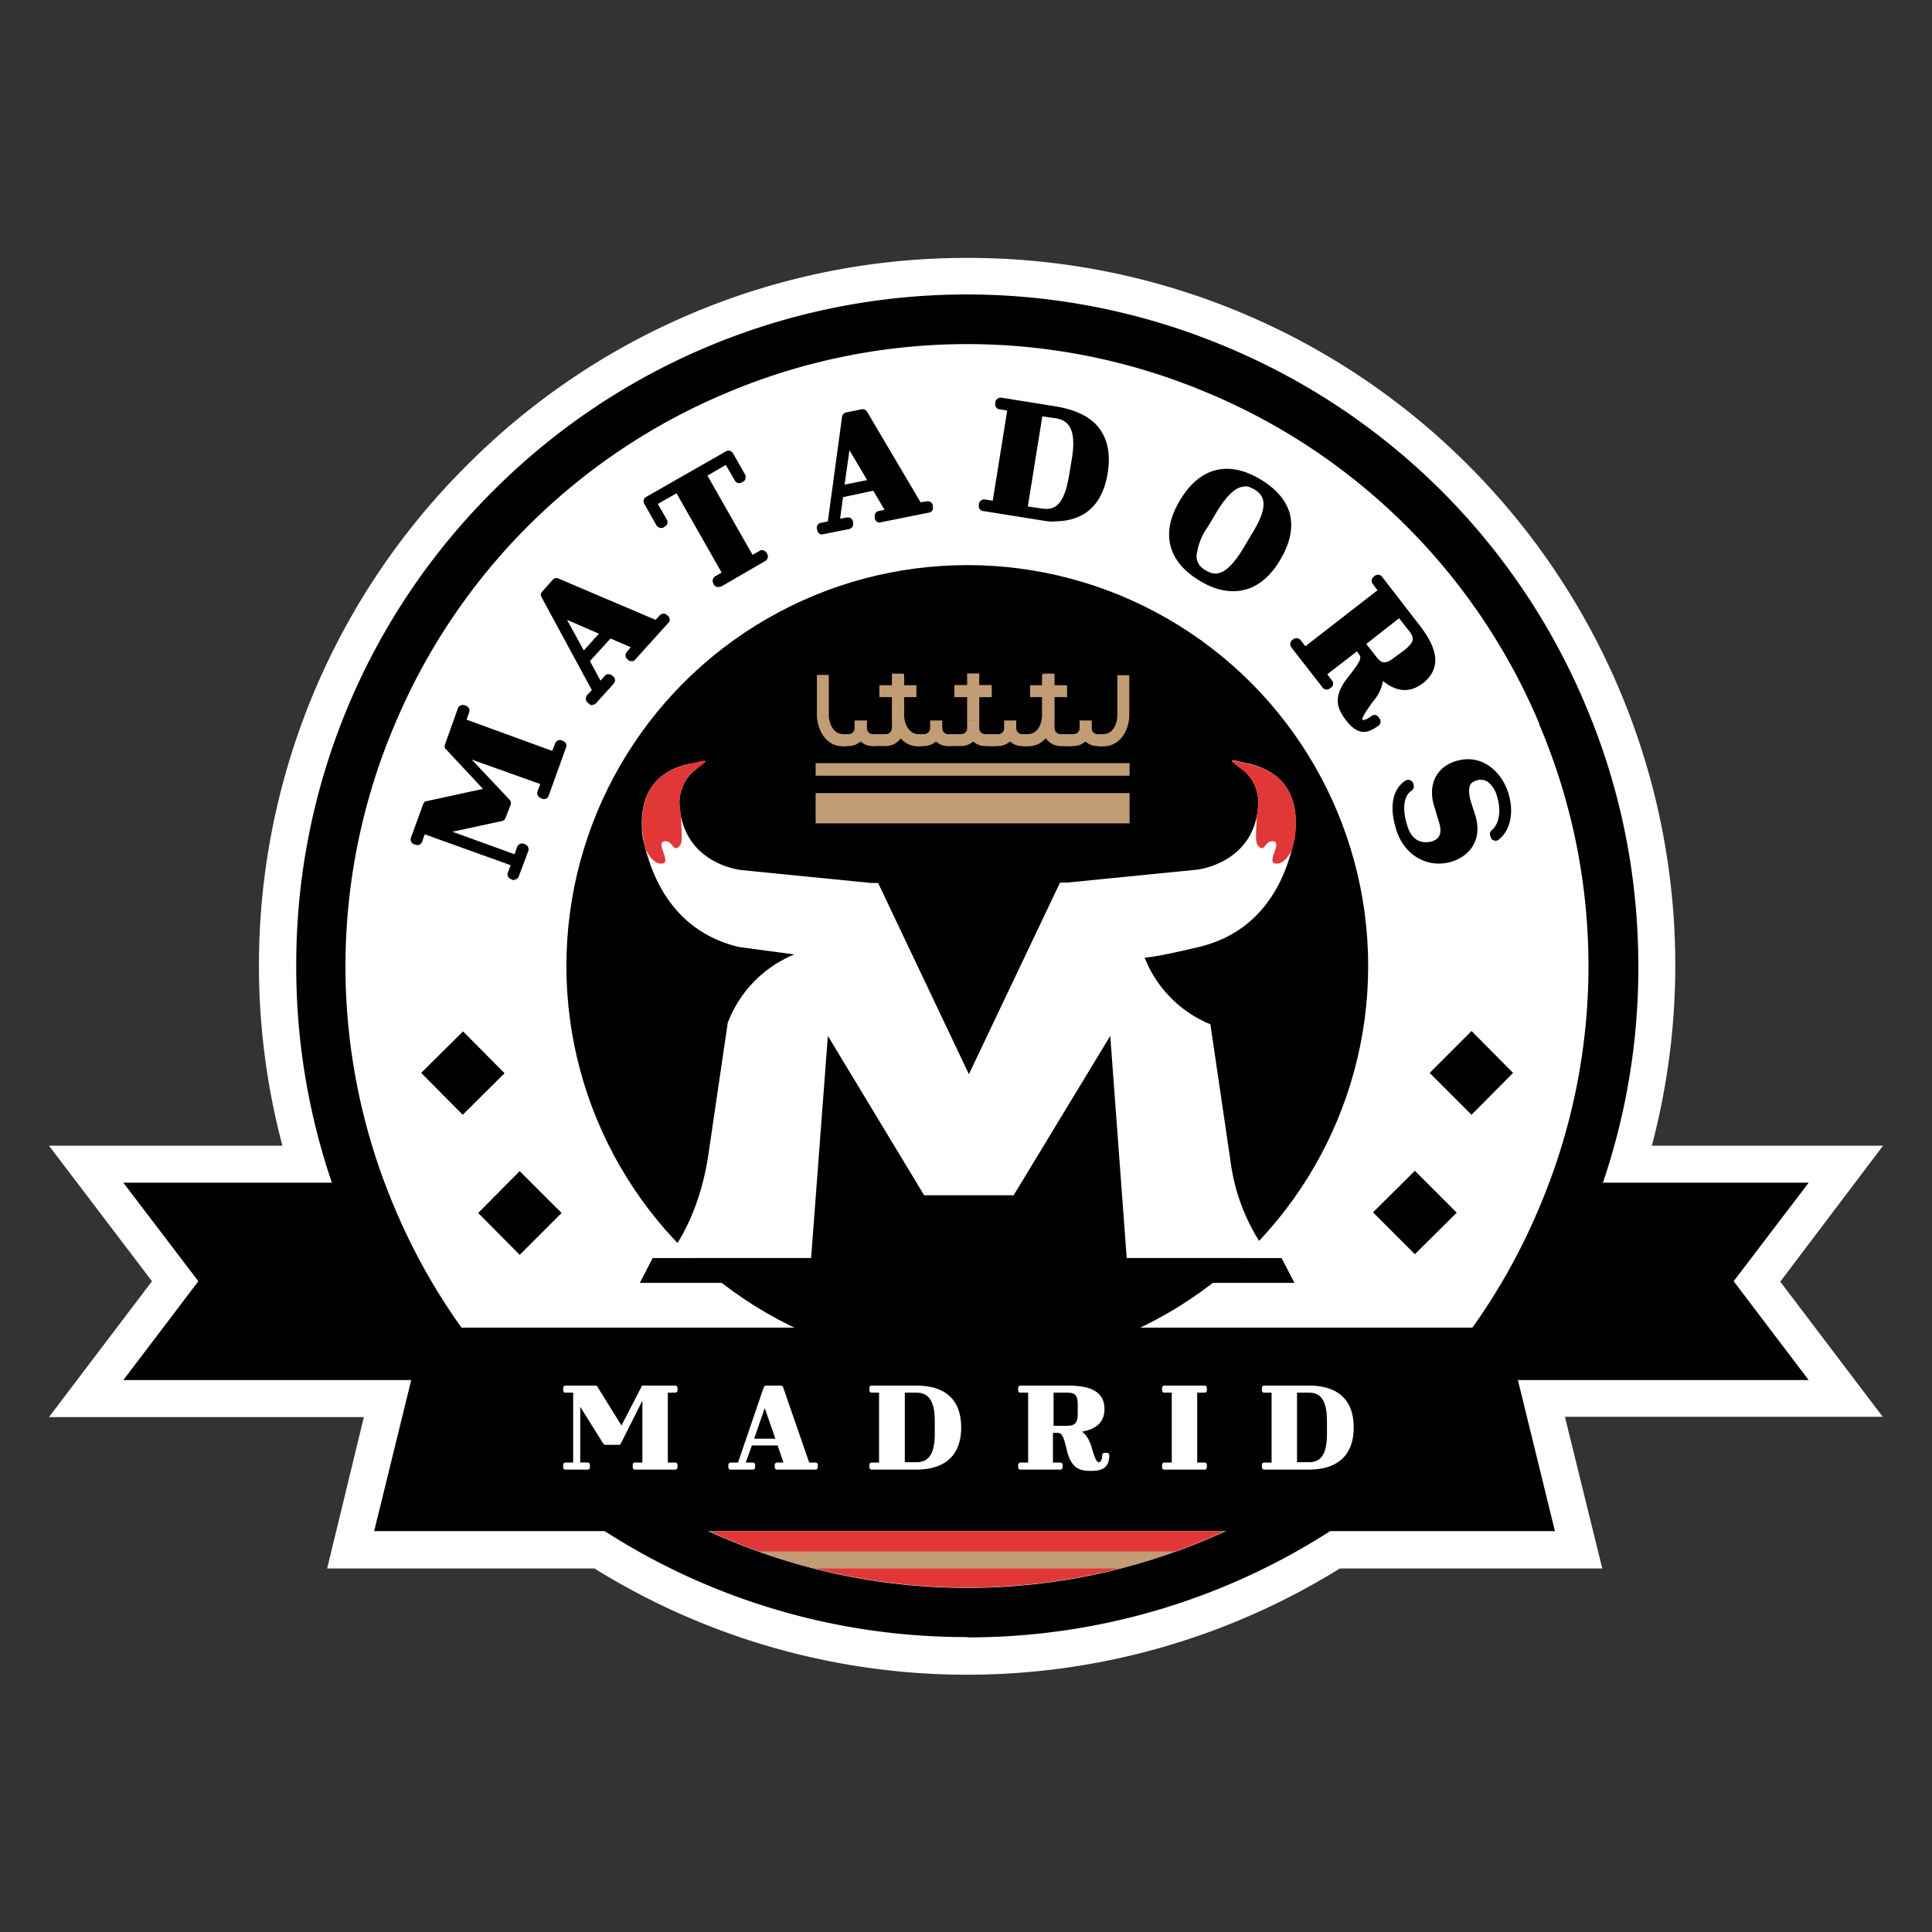 <svg id="Layer_1" xmlns="http://www.w3.org/2000/svg" viewBox="0 0 600 600">
  <rect x="0" y="0" width="600" height="600" fill="#333333" stroke="none"/>
  <defs>
    <style>
      .cls-1{fill:#fff}.cls-3{fill:#c19c74}.cls-4{fill:#e23737}
    </style>
  </defs>
  <path class="cls-1" d="m552.9 398 31.9-42.2H513a219.6 219.6 0 0 0-57-211.3 219.2 219.2 0 0 0-155.5-64.4A218.7 218.7 0 0 0 145 144.5a219 219 0 0 0-57.3 211.3H15.2l32 42.1-32 42.2H113l-11.4 47h83a219.5 219.5 0 0 0 231.5 0h81.5L486 440h98.7l-32-42.2Z"/>
  <path d="M219.2 428.6H38.3l23.3-30.7-23.3-30.6h180.9v61.3zm161.6 0h180.9l-23.3-30.7 23.3-30.6H380.8v61.3z"/>
  <path d="M490.6 219.6a205.6 205.6 0 0 0-109.9-109.8A205.4 205.4 0 0 0 154.3 154 205.8 205.8 0 0 0 94 300a205.3 205.3 0 0 0 60.4 146 205.8 205.8 0 0 0 146 60.5 205.3 205.3 0 0 0 146-60.5 205.8 205.8 0 0 0 60.5-146c0-27.8-5.4-54.9-16.2-80.4Z"/>
  <path d="M490.6 219.6a205.6 205.6 0 0 0-109.9-109.8A205.4 205.4 0 0 0 154.3 154 205.8 205.8 0 0 0 94 300a205.3 205.3 0 0 0 60.4 146 205.8 205.8 0 0 0 146 60.5 205.3 205.3 0 0 0 146-60.5 205.8 205.8 0 0 0 60.5-146c0-27.8-5.4-54.9-16.2-80.4Z"/>
  <path d="M300.4 508.4a207.2 207.2 0 0 1-147.4-61A207.6 207.6 0 0 1 92 300a207.2 207.2 0 0 1 61-147.4A207.8 207.8 0 0 1 381.5 108a207.6 207.6 0 0 1 110.9 111c10.9 25.7 16.4 53 16.4 81.1a207.2 207.2 0 0 1-61 147.4 207.8 207.8 0 0 1-147.4 61Zm0-413a203.3 203.3 0 0 0-144.7 60A203.7 203.7 0 0 0 95.8 300a203.3 203.3 0 0 0 60 144.6 203.7 203.7 0 0 0 144.6 60 203.3 203.3 0 0 0 144.6-60A203.7 203.7 0 0 0 504.9 300 204 204 0 0 0 380 111.6a203.3 203.3 0 0 0-79.6-16.2Z"/>
  <path class="cls-1" d="M478.1 224.9a192.2 192.2 0 0 0-102.6-102.7 191.8 191.8 0 0 0-150.3 0A192.2 192.2 0 0 0 122.6 225a191.8 191.8 0 0 0 0 150.2 192.2 192.2 0 0 0 102.6 102.6 191.8 191.8 0 0 0 150.3 0A192.2 192.2 0 0 0 478 375.1a191.8 191.8 0 0 0 0-150.2Z"/>
  <circle cx="300.4" cy="300" r="124.5"/>
  <path class="cls-1" d="M199.7 260.6c-2.4-17.1 7.5-21.8 14-23.3 5.1-1 2.5 1.6 2.5 1.6-5.5 4-5.2 10.5-5.2 10.5.8 19 19.2 20.8 19.2 20.8l40.2 4h2.3l28.2 59.4 28.3-59.5h2.2l40.2-4s18.4-1.8 19.2-20.7c0 0 .3-6.6-5.2-10.6s-2.6-2.6 2.4-1.6c6.6 1.6 16.5 6.3 14 23.3-1.3 5.5-5.7 27.9-29.7 33.6s-17.2 2.3-17.2 2.3a37 37 0 0 0 20.8 21.7l6.4 43.6a61 61 0 0 0 12.5 29h-44.9v-.1l-5.1-68.9-30 49.5H287l-29.9-49.5-5.2 69H207s9.8-10.5 13-32.2l6-40.8a37.2 37.2 0 0 1 20.7-21.3l-17.2-2.3c-24-5.7-28.4-28-29.8-33.6Z"/>
  <path class="cls-4" d="M205.6 268.2c3.1-.2-2-6.4.6-6.9s2.7 3 4.3 1.9 1.3-2.5 1-9.5l-.5-4.3s-.3-6.6 5.2-10.5 2.6-2.7-2.4-1.6c-6.6 1.5-16.5 6.2-14 23.2l.7 3.2s2 4.8 5.1 4.5Zm190.6 0c-3.1-.2 2-6.4-.6-6.9s-2.7 3-4.3 1.9c-1.6-1.2-1.3-2.5-1-9.5l.5-4.3s.3-6.6-5.2-10.5-2.6-2.7 2.4-1.6c6.6 1.5 16.5 6.2 14.1 23.2l-.8 3.2s-2 4.8-5.1 4.5Z"/>
  <path class="cls-3" d="M253.3 246.3h97.5v9.4h-97.5zm0-9.3h97.5v3.9h-97.5zm23.7-27.8h3.7v14.6H277z"/>
  <path class="cls-3" d="M273.1 212.8h11.5v3.7h-11.5zm-10.1 19h-1c-6.2 0-8.1-6-8.3-9.2v-13h3.7v12.9c0 .7.6 5.5 4.6 5.5h1.6c1 0 1.8-.9 1.8-1.9v-2.3h3.8v2.3c0 3-2.5 5.5-5.5 5.6h-.7Z"/>
  <path class="cls-3" d="M286.4 231.8h-1c-6.2 0-8.1-6-8.3-9.2v-13h3.7v12.9c0 .7.6 5.5 4.6 5.5h1.6a2 2 0 0 0 1.9-1.9v-2.3h3.7v2.3c0 3-2.5 5.5-5.5 5.6h-.7Z"/>
  <path class="cls-3" d="m271.6 231.8-.7-.1c-3 0-5.4-2.5-5.4-5.6v-2.3h3.7v2.3c0 1 .8 1.9 1.8 1.9h4.1c1 0 1.9-.8 1.9-1.9v-2.3h3.7v2.3c0 3.1-2.5 5.6-5.6 5.6h-3.5Zm28.8-22.6h3.7v14.6h-3.7z"/>
  <path class="cls-3" d="M296.5 212.8H308v3.7h-11.5zm-1.5 19-.7-.1c-3 0-5.4-2.5-5.4-5.6v-2.3h3.7v2.3c0 1 .8 1.9 1.8 1.9h4.1c1 0 1.9-.8 1.9-1.9v-2.3h3.7v2.3c0 3.1-2.5 5.6-5.6 5.6H295Zm28.8-22.6h3.7v14.6h-3.7z"/>
  <path class="cls-3" d="M319.9 212.8h11.5v3.7h-11.5zm22.6 19h-1.2l-.6-.1c-3 0-5.4-2.5-5.4-5.6v-2.3h3.7v2.3c0 1 .8 1.9 1.8 1.9h1.7c4 0 4.5-4.8 4.5-5.5v-12.8h3.7v12.9c-.1 3.2-2.1 9.2-8.2 9.2Z"/>
  <path class="cls-3" d="M319 231.8h-1l-.7-.1c-3 0-5.4-2.5-5.4-5.6v-2.3h3.7v2.3c0 1 .8 1.9 1.8 1.9h1.7c4 0 4.5-4.8 4.5-5.5v-12.8h3.7v12.9c-.1 3.2-2.1 9.2-8.2 9.2Z"/>
  <path class="cls-3" d="m332.8 231.8-3.5-.1c-3 0-5.5-2.5-5.5-5.6v-2.3h3.7v2.3c0 1 .8 1.9 1.8 1.9h4.1c1 0 1.9-.8 1.9-1.9v-2.3h3.7v2.3c0 3-2.4 5.5-5.5 5.6h-.7Zm-32.4-22.6h3.7v14.6h-3.7z"/>
  <path class="cls-3" d="M296.4 212.8h11.5v3.7h-11.5zm13 19-3.5-.1c-3 0-5.5-2.5-5.5-5.6v-2.3h3.7v2.3c0 1 .8 1.9 1.8 1.9h4.1c1 0 1.9-.8 1.9-1.9v-2.3h3.7v2.3c0 3-2.5 5.5-5.5 5.6h-.7Z"/>
  <path d="M198.7 398.4h53.2v-7.7h-49.2l-4 7.7zm203.3 0h-53.2v-7.7H398l4 7.7zM169.7 242.6l-29-10.5 16.3 17.3-1.5 4-20.7 4.5 26 9.4 1.3-3.7.5.1-2.9 8-.5-.1 1.4-3.8-29.6-10.7-1.4 3.8-.5-.2 3.8-10.4L153 246l-13.4-14.3 4-11.2.5.2-1.3 3.8 29.6 10.7 1.3-3.8.5.2-5.4 15-.5-.2 1.4-3.8Z"/>
  <path d="M159.7 273.3h-.5l-.5-.3a1.6 1.6 0 0 1-1-2l.9-2.3-26.7-9.6-.8 2.3c-.1.4-.4.7-.8.9-.4.2-.8.2-1.2 0l-.5-.1a1.6 1.6 0 0 1-1-2l3.8-10.4c.2-.6.6-1 1.1-1L150 245l-11.4-12.2c-.5-.4-.6-1-.4-1.6l4-11.2a1.6 1.6 0 0 1 2-1l.6.2a1.6 1.6 0 0 1 .9 2l-.8 2.3 26.6 9.7.9-2.3c.3-.8 1.2-1.3 2-1l.4.2c.9.3 1.3 1.2 1 2l-5.4 15a1.6 1.6 0 0 1-2 1l-.5-.3a1.6 1.6 0 0 1-1-2l.9-2.3-21.3-7.6 11.7 12.4c.4.4.6 1 .4 1.6L157 254c-.2.5-.6.9-1.2 1l-15.3 3.3 19.3 7 .8-2.3c.3-.8 1.2-1.2 2-1l.5.2c.8.3 1.2 1.2 1 2l-3 8a1.6 1.6 0 0 1-1.4 1ZM132.5 256l1.5.5.4-.1 20-4.3.8-2.4-2-2.1-19.1 4-1.6 4.4Zm9.1-25.2 27.6 10 1.6-4.5-27.6-10-1.6 4.5Zm56.9-30.4-9.3-4-8 8.7 5 9 2.9-3.2.3.3-5.5 6.1-.4-.3 2.3-2.5-16.3-29.7 3.4-3.7 31.1 13.3 2-2.2.4.3-10.2 11.3-.4-.3 2.7-3Zm-9.8-4.2-16.2-7 8.5 15.5 7.7-8.5Z"/>
  <path d="M183.9 219c-.4 0-.8-.2-1-.5l-.4-.3c-.7-.6-.7-1.6-.2-2.3l1.5-1.6-15.6-28.8c-.4-.6-.3-1.3.2-1.8l3.3-3.7c.5-.5 1.2-.6 1.8-.3l30.1 12.8 1.3-1.4c.3-.3.7-.5 1-.5.5 0 .9 0 1.2.4l.4.3c.6.6.7 1.6 0 2.2l-10.2 11.3c-.5.7-1.5.7-2.2.2l-.4-.4a1.6 1.6 0 0 1 0-2.2l1.2-1.4-6.3-2.7-6.4 7 3.3 6.1 1.4-1.6a1.6 1.6 0 0 1 2.2 0l.4.3a1.6 1.6 0 0 1 .1 2.2l-5.5 6.1c-.3.3-.7.5-1.1.5h-.1Zm-7.8-26.5 5.2 9.5 4.7-5.2-9.9-4.3Zm13.4 2.3.3.1 8.8 3.8 3.3-3.5-28.6-12.2-1.8 2 1.4 2.7h.2l16.2 7 .2.1Zm36.8-16.5L210.6 151l-8.4 4.9 3.5 6.2-.4.3-3.8-6.7 24.7-14.2 3.8 6.7-.4.3-3.6-6.3-8.5 4.9 15.7 27.3 3.4-2 .3.5-13.8 7.9-.3-.5 3.5-2Z"/>
  <path d="M223 182.3c-.5 0-1-.2-1.3-.7l-.2-.5a1.6 1.6 0 0 1 .6-2.1l2-1.2-14-24.6-5.8 3.3 2.8 4.9c.4.7.2 1.7-.6 2.1l-.4.3c-.4.2-.8.2-1.2.1-.4-.1-.8-.4-1-.7l-3.8-6.7c-.2-.4-.3-.8-.2-1.2s.4-.8.8-1l24.7-14.1c.8-.5 1.7-.2 2.2.5l3.8 6.7c.2.4.2.8.1 1.2s-.3.8-.7 1l-.4.2c-.4.2-.8.3-1.2.2-.4-.1-.8-.4-1-.8l-2.8-4.8-5.7 3.3 14 24.6 2.2-1.2c.3-.3.7-.3 1.1-.2.4.1.8.4 1 .7l.3.5c.4.7.1 1.7-.6 2.1l-13.8 8-.8.1Zm-10.4-31.1 14.6 25.4 4-2.3-14.5-25.5-4.1 2.4Zm64.5 8.2-5-8.8-11.7 2.4-1.3 10.1 4.2-.8.1.4-8 1.7-.2-.5 3.3-.7 4.6-33.5 4.8-1 17.3 29.1 2.9-.6.1.5-15 3v-.4l4-.9Zm-5.4-9.2-8.9-15.2-2.3 17.5 11.3-2.3Z"/>
  <path d="M255.3 166a1.6 1.6 0 0 1-1.5-1.3l-.1-.5c-.2-.8.4-1.7 1.2-1.8l2.2-.5 4.4-32.4c0-.7.6-1.2 1.2-1.4l4.9-1c.7-.1 1.3.2 1.7.8l16.6 28.1 1.9-.3c.4-.1.8 0 1.2.2.3.2.6.6.7 1v.5c.2.8-.3 1.7-1.2 1.8l-15 3c-.8.3-1.6-.3-1.8-1.1v-.5c-.2-.4 0-.9.2-1.2.2-.4.5-.6 1-.7l1.8-.4-3.5-5.9-9.4 2-.9 6.7 2.1-.4c.4 0 .8 0 1.2.2.3.3.6.6.7 1v.5c.2.9-.3 1.7-1.2 1.9l-8 1.6h-.3Zm17.9-16.4.2.3 4.8 8.2 4.8-1-15.9-26.6-2.6.5-.4 3v.2l9 15.2v.2Zm-9.4-9.8-1.5 10.7 7-1.4-5.5-9.3Zm50.8-13.6-4-.6.1-.5 17.5 2.8c9.6 1.6 16.1 6.9 14.2 18.7-1.9 11.9-9.7 15-19.4 13.4l-17.4-2.8v-.5l4 .6 5-31Zm8.5 33.3c5.4.8 9-2 10.5-11.5l.8-5.4c1.6-9.5-1-13.4-6.3-14.2l-5.7-1-5 31.2 5.7.9Z"/>
  <path d="M327.5 162c-1.5 0-3-.2-4.7-.5l-17.5-2.8c-.4 0-.8-.3-1-.6-.3-.3-.4-.8-.3-1.2v-.5c.2-.8 1-1.4 1.9-1.3l2.4.4 4.5-28-2.4-.4c-.4 0-.8-.2-1-.6-.3-.3-.4-.7-.3-1.2v-.5c.2-.8 1-1.4 1.9-1.3l17.4 2.8c5.6 1 9.8 3 12.4 6 3.1 3.6 4.2 8.5 3.2 14.6-1.6 10-7.3 15-16.5 15Zm8-30a20 20 0 0 1 .5 10.8l-.9 5.4a19 19 0 0 1-3.9 10.2c5.4-1.2 8.6-5.1 9.7-12 .8-5.1 0-9.1-2.5-12a12 12 0 0 0-3-2.4Zm-16.3 25.3 4.2.6c2.3.4 4 0 5.3-1.4 1.5-1.6 2.6-4.5 3.3-8.8l.9-5.4c.7-4.2.5-7.4-.5-9.4-.8-1.6-2.2-2.6-4.5-3l-4.2-.6-4.5 28Zm-7.9-.8 4.7.8 4.6-29-4.6-.8-4.7 29Zm56.6-.5c6.2-10.2 14.4-10.8 22.8-5.7 8.4 5 11.7 12.6 5.5 22.9-6.2 10.2-14.5 10.8-22.8 5.7-8.4-5-11.7-12.6-5.5-22.9Zm19.5 15 2.9-4.6c5-8.2 4.8-12.9.1-15.7s-8.8-.8-13.8 7.4l-2.8 4.7c-5 8.2-4.9 12.9-.2 15.7s8.9.8 13.8-7.4Z"/>
  <path d="M383 183.6c-3.3 0-6.8-1-10.5-3.3-10-6-12.1-15-6-25 6.1-10.2 15-12.4 25-6.4 4.8 2.9 7.8 6.4 9 10.4 1.2 4.5.2 9.4-3 14.7-3.8 6.4-8.8 9.6-14.5 9.6Zm-1.8-3.3c5.4.8 10-1.8 13.6-8 2.8-4.5 3.6-8.5 2.6-12-.4-1.4-1-2.6-1.9-3.8a22 22 0 0 1-3.9 10.7l-2.8 4.7c-2 3.1-4.5 6.7-7.6 8.4Zm5.4-29.2c-2.3 0-5 1.8-8.7 7.8l-2.8 4.7a19.2 19.2 0 0 0-3.5 9c0 2 .9 3.4 2.8 4.5 2.9 1.8 6.3 2.1 11.7-6.8l2.8-4.7c2.4-3.9 3.5-6.8 3.5-9 0-2-.9-3.4-2.8-4.6-1-.5-1.9-1-3-1Zm-17.4 5.7c-3.7 6.2-4 11.4-.7 15.8a22 22 0 0 1 3.9-10.6l2.9-4.7a22 22 0 0 1 7.6-8.4c-5.4-.8-10 1.8-13.7 8Zm18.2 14.3Zm32.4 40.3c4.3-5.4 5.2-7 3.4-9.4l-1.5-2-11.7 9.1 2.4 3.2-.3.3-9.8-12.6.4-.3 2.4 3.2 24.9-19.3-2.5-3.2.4-.3 11.3 14.4c6 7.8 6.5 12.7 1.8 16.4-4.6 3.6-9.3 2-15.1-5.5 2.7 4 3 6.4-.5 11.3-4 5.5-4.3 6.8-3.5 7.8.6.8 2.1 1.4 5-.9l.3.4c-3.3 2.6-5.2 2.2-7.8-1.2-2.4-3-4-6 .4-11.4Zm6.2-6.6c2.5 3.2 4.7 3.2 8.3.5l3-2.3c3.5-2.7 4-5 1.5-8.2l-4-5-12.7 10 3.9 5Z"/>
  <path d="M423.5 227.3c-1.8 0-3.6-1.2-5.4-3.5-2.5-3.3-4.6-7 .4-13.3 4.5-5.7 4.4-6.3 3.4-7.5l-.5-.7-9.2 7.1 1.5 2c.5.6.4 1.6-.3 2.1l-.4.3a1.6 1.6 0 0 1-2.2-.2L401 201c-.5-.7-.4-1.7.3-2.2l.4-.3a1.6 1.6 0 0 1 2.2.3l1.5 1.9 22.4-17.4-1.5-2c-.5-.6-.4-1.6.3-2.2l.4-.3a1.6 1.6 0 0 1 2.2.3l11.2 14.5c3.2 4 5 7.5 5.3 10.5.3 3.1-1 5.9-3.7 8-4.7 3.7-9 2.2-12.5-.6a13 13 0 0 1-2.9 6.1c-3.2 4.3-3.6 5.5-3.5 5.9.1.2 1 .2 2.8-1.1.7-.6 1.7-.4 2.2.3l.3.4a1.6 1.6 0 0 1-.2 2.2c-1.8 1.3-3.3 2-4.7 2Zm1.4-20.4c-.8 1.6-2.2 3.4-3.9 5.5-3.6 4.5-2.6 6.5-.6 9.2.6-1.5 1.8-3.3 3.7-5.8 3-4.1 2.9-5.8.8-9Zm-5.1 4.5Zm11.3-2.7c4.1 3.6 6.7 2.7 9 1 1.9-1.6 2.7-3.2 2.4-5.3a11 11 0 0 0-1.2-3.6c-.5 1.1-1.5 2.2-3.1 3.5l-3 2.2a8.7 8.7 0 0 1-4.1 2.2Zm-24.1-5.2 2.9 3.7 10.8-8.4.2-.2.2-.1 12-9.3-3-3.7-23.1 18Zm17.3-3.5 3 3.8c1.2 1.6 2 1.9 2.5 1.9 1 0 2-.5 3.5-1.7l3-2.2c1.4-1.2 2.3-2.2 2.4-3 .1-.5.1-1.4-1.2-3l-3-3.8-10.2 8Zm13.1 43.8.1.4c-3.2 2-3.8 6.9-2 12.8 2 6 6.5 6.8 9.7 5.8 3.3-1 4.6-3.8 3-8.6l-1.2-4c-2-6.2.4-10.7 5.5-12.3 6.7-2.1 12.4 2.5 14.4 8.8 1.6 5.1.8 10.3-2.4 12.8l-.2-.5c2.9-2.3 3.7-7.2 2.1-12.2-1.8-5.7-5.4-6.9-8.4-6-3.3 1.1-4.2 3.9-2.6 9l1.3 4c2 6-.9 10.5-6.3 12.2-6.9 2.2-13.2-2.3-15.3-8.9-2-6.3-1.3-11 2.2-13.3Z"/>
  <path d="M446.9 268.2c-6 0-11.3-4-13.3-10.6-2.2-7-1.2-12.5 2.9-15.2.4-.2 1-.3 1.4-.1.4.1.8.5 1 1l.1.5c.2.6 0 1.4-.7 1.8-2.4 1.6-2.9 5.7-1.2 11 1.9 6 6.3 5 7.6 4.7 1.2-.4 2-1 2.4-2 .4-1 .3-2.6-.4-4.6l-1.2-4c-2.2-6.8.4-12.3 6.5-14.3 8-2.5 14.2 3 16.4 9.8 1.9 6 .7 11.7-3 14.6-.4.3-1 .4-1.4.2-.5-.1-1-.5-1-1l-.2-.5c-.2-.6 0-1.3.5-1.7 2.3-1.9 3-6.1 1.6-10.5a8.2 8.2 0 0 0-3-4.6 4 4 0 0 0-3.4-.3c-1.5.5-2 1.2-2.1 1.9-.3 1-.2 2.8.5 5l1.3 4c2 6.6-.8 12.2-7.4 14.3-1.3.4-2.7.6-4 .6Zm-2.8-3.6c1.8.6 3.7.6 5.8 0 4.9-1.6 6.9-5.4 5.3-10.4l-1.3-4c-.9-2.9-1-5-.5-6.8.6-2 2-3.3 4.2-4l.3-.1a8.8 8.8 0 0 0-5 .1c-4.3 1.4-6 5.2-4.4 10.3l1.3 4c.8 2.7.9 5 .2 6.7a6.5 6.5 0 0 1-4.3 3.9l-1.6.3Zm38.8 210.9H116.2l15.5-63.2h335.7l15.5 63.2z"/>
  <path class="cls-4" d="m220.2 475.5 5 2.2a191.8 191.8 0 0 0 150.3 0l5-2.2H220.2Z"/>
  <path class="cls-3" d="M365.2 481.8H235.5a192 192 0 0 0 17.4 5.3h94.9a192 192 0 0 0 17.4-5.4Z"/>
  <path class="cls-1" d="M200.3 455v-23l-8.2 16h-4l-8.6-13.7V455h3v.8h-6.8v-.8h3v-23.1h-3v-.8h9.2l8.2 13.3 6.7-13.3h9.8v.8h-3V455h3v.8h-12.4v-.8h3Z"/>
  <path class="cls-1" d="M209.6 456.4h-12.4a.7.7 0 0 1-.7-.7v-.8c0-.4.3-.7.7-.7h2.3V435l-6.7 13.3c-.1.3-.4.4-.7.4H188a.8.8 0 0 1-.6-.3l-7.2-11.5v17.3h2.3c.4 0 .7.3.7.7v.8c0 .4-.3.7-.7.7h-6.8a.7.7 0 0 1-.8-.7v-.8c0-.4.4-.7.8-.7h2.3v-21.7h-2.3a.7.7 0 0 1-.8-.7v-.8c0-.4.4-.7.8-.7h9.1c.3 0 .5.1.7.3l7.5 12.1 6.2-12c0-.3.3-.4.6-.4h9.8c.5 0 .8.3.8.7v.8c0 .4-.3.7-.8.7h-2.2v21.7h2.2c.5 0 .8.3.8.7v.8c0 .4-.3.7-.8.7ZM201 455h4.9v-23.1h-5V455Zm-12.6-7.7h3.3l1.1-2.2a.8.8 0 0 1-.3-.3l-8-13h-5v1.9c.2 0 .5.1.6.3l8.3 13.4Zm55.9 7.7-2.3-6.8h-9l-2.4 6.7h3.2v.8H227v-.8h2.7L238 431h4.5l8.3 24h2.4v.7h-12v-.8h3Zm-2.5-7.6-4.3-12.4-4.3 12.4h8.6Z"/>
  <path class="cls-1" d="M253.3 456.4h-12a.7.7 0 0 1-.7-.7v-.8c0-.4.4-.7.8-.7h1.9l-1.8-5.3h-8l-1.9 5.3h2.2c.4 0 .7.3.7.7v.8c0 .4-.3.7-.7.7H227a.7.7 0 0 1-.8-.7v-.8c0-.4.4-.7.8-.7h2.2l8-23.4c.2-.3.5-.5.8-.5h4.5c.3 0 .6.2.7.5l8.1 23.4h2c.3 0 .7.3.7.7v.8c0 .4-.4.7-.8.7ZM245 455h5.1l-8-23.1h-3.5l-.9 2.5c.3 0 .4.2.5.4l4.3 12.5v.4l.3.3 2.2 6.8v.2Zm-10.8-8.2h6.6l-3.3-9.5-3.3 9.5Zm39.6-15h-3v-.8h13.7c7.9 0 13.3 3.3 13.3 12.4s-5.5 12.3-13.3 12.3h-13.8v-.8h3v-23.1Zm10.7 23.1c4.2 0 6.5-2.6 6.5-9.5v-4.1c0-7-2.3-9.5-6.5-9.5h-4.4v23.1h4.4Z"/>
  <path class="cls-1" d="M284.5 456.4h-13.8a.7.7 0 0 1-.7-.7v-.8c0-.4.3-.7.7-.7h2.3v-21.7h-2.3a.7.7 0 0 1-.7-.7v-.8c0-.4.3-.7.7-.7h13.8c9.2 0 14 4.5 14 13s-4.8 13.1-14 13.1Zm-10-1.5h4.9v-23.1h-4.9v23.1Zm14-22.8c2.1 1.5 3.2 4.5 3.2 9.2v4.1c0 4.7-1 7.7-3.3 9.2 5.9-1 8.7-4.8 8.7-11.3s-2.8-10.2-8.7-11.2Zm-7.6 22h3.6c2.7 0 5.8-1 5.8-8.7v-4.1c0-7.8-3.1-8.8-5.8-8.8H281v21.7Zm51.2-3.6c-1.2-5.1-1.8-6.2-3.8-6.2h-2v10.6h3.1v.8H317v-.8h3v-23.1h-3v-.8h14.2c7.8 0 11 2 11 6.6s-3.1 6.6-10.6 6.7c3.6.2 5.4 1 6.6 5.3 1.5 5 2.2 5.3 3.1 5.3.6 0 1.7-.7 1.7-3h.8c0 3.2-1.4 4.1-5 4.1-3 0-5.4-.4-6.7-5.5Zm-.9-7c3.1 0 4.2-1.1 4.2-4.5v-2.8c0-3.5-1-4.4-4.2-4.4h-4.8v11.7h4.8Z"/>
  <path class="cls-1" d="M338.8 456.8c-3.1 0-6-.5-7.4-6.1-1.2-5.2-1.7-5.7-3.1-5.7H327v9.2h2.3c.4 0 .7.3.7.7v.8c0 .4-.3.7-.7.7H317a.7.7 0 0 1-.8-.7v-.8c0-.4.4-.7.8-.7h2.3v-21.7H317a.7.7 0 0 1-.8-.7v-.8c0-.4.4-.7.8-.7h14.2c5.5 0 11.8.8 11.8 7.3 0 4.6-3.3 6.4-7 7 1.3.9 2.2 2.3 3 4.8 1.3 4.7 1.9 4.7 2.3 4.7.4 0 1-.6 1-2.2 0-.4.3-.7.7-.7h.8c.4 0 .7.3.7.7 0 4-2.3 4.9-5.7 4.9Zm-8.3-12.6c1 1 1.5 2.9 2.4 6.1 1 4.7 3 5 5.9 5h1.3c-.9-.6-1.6-2-2.6-5.5-1.1-4.1-2.7-4.6-6-4.8a.7.7 0 0 1-.7-.7s-.3 0-.3 0Zm-9.8 10.7h5v-23.1h-5v23.1Zm14-23c1 .8 1.4 2.2 1.4 4.3v2.7c0 2.2-.4 3.6-1.4 4.4 6-.7 6.8-3.2 6.8-5.8s-.9-5-6.8-5.6Zm-7.6 10.9h4.1c2.7 0 3.5-.9 3.5-3.9v-2.7c0-3.2-1-3.7-3.5-3.7h-4v10.3Zm37.6 12.2v-23.2h-3v-.8H374v.8h-3v23.1h3v.8h-12.5v-.8h3Z"/>
  <path class="cls-1" d="M374 456.4h-12.4a.7.7 0 0 1-.7-.7v-.8c0-.4.3-.7.7-.7h2.3v-21.7h-2.3a.7.7 0 0 1-.7-.7v-.8c0-.4.3-.7.7-.7h12.5c.4 0 .7.3.7.7v.8c0 .4-.3.7-.7.7h-2.3v21.7h2.3c.4 0 .7.3.7.7v.8c0 .4-.3.7-.7.7Zm-8.6-1.5h4.9v-23.1h-4.9v23.1Zm30.3-23.1h-3v-.8h13.7c7.8 0 13.3 3.3 13.3 12.4s-5.5 12.3-13.3 12.3h-13.8v-.8h3v-23.1Zm10.7 23.1c4.2 0 6.5-2.6 6.5-9.5v-4.1c0-7-2.3-9.5-6.5-9.5H402v23.1h4.4Z"/>
  <path class="cls-1" d="M406.4 456.4h-13.8a.7.7 0 0 1-.7-.7v-.8c0-.4.3-.7.7-.7h2.3v-21.7h-2.3a.7.7 0 0 1-.7-.7v-.8c0-.4.3-.7.7-.7h13.8c9.2 0 14 4.5 14 13s-4.8 13.1-14 13.1Zm-10-1.5h4.9v-23.1h-4.9v23.1Zm14-22.8c2.1 1.5 3.2 4.5 3.2 9.2v4.1c0 4.7-1 7.7-3.3 9.2 5.9-1 8.7-4.8 8.7-11.3s-2.8-10.2-8.7-11.2Zm-7.6 22h3.6c2.7 0 5.7-1 5.7-8.7v-4.1c0-7.8-3-8.8-5.7-8.8h-3.6v21.7Z"/>
  <path d="m148.5 376.7 12.9-13 13 13-13 13zm-17.7-43.5 13-12.9 12.9 13-13 12.9zm326.2 13-13-13 13-13 12.9 13zm-17.6 43.3-13-13 13-12.9 13 13z"/>
</svg>
